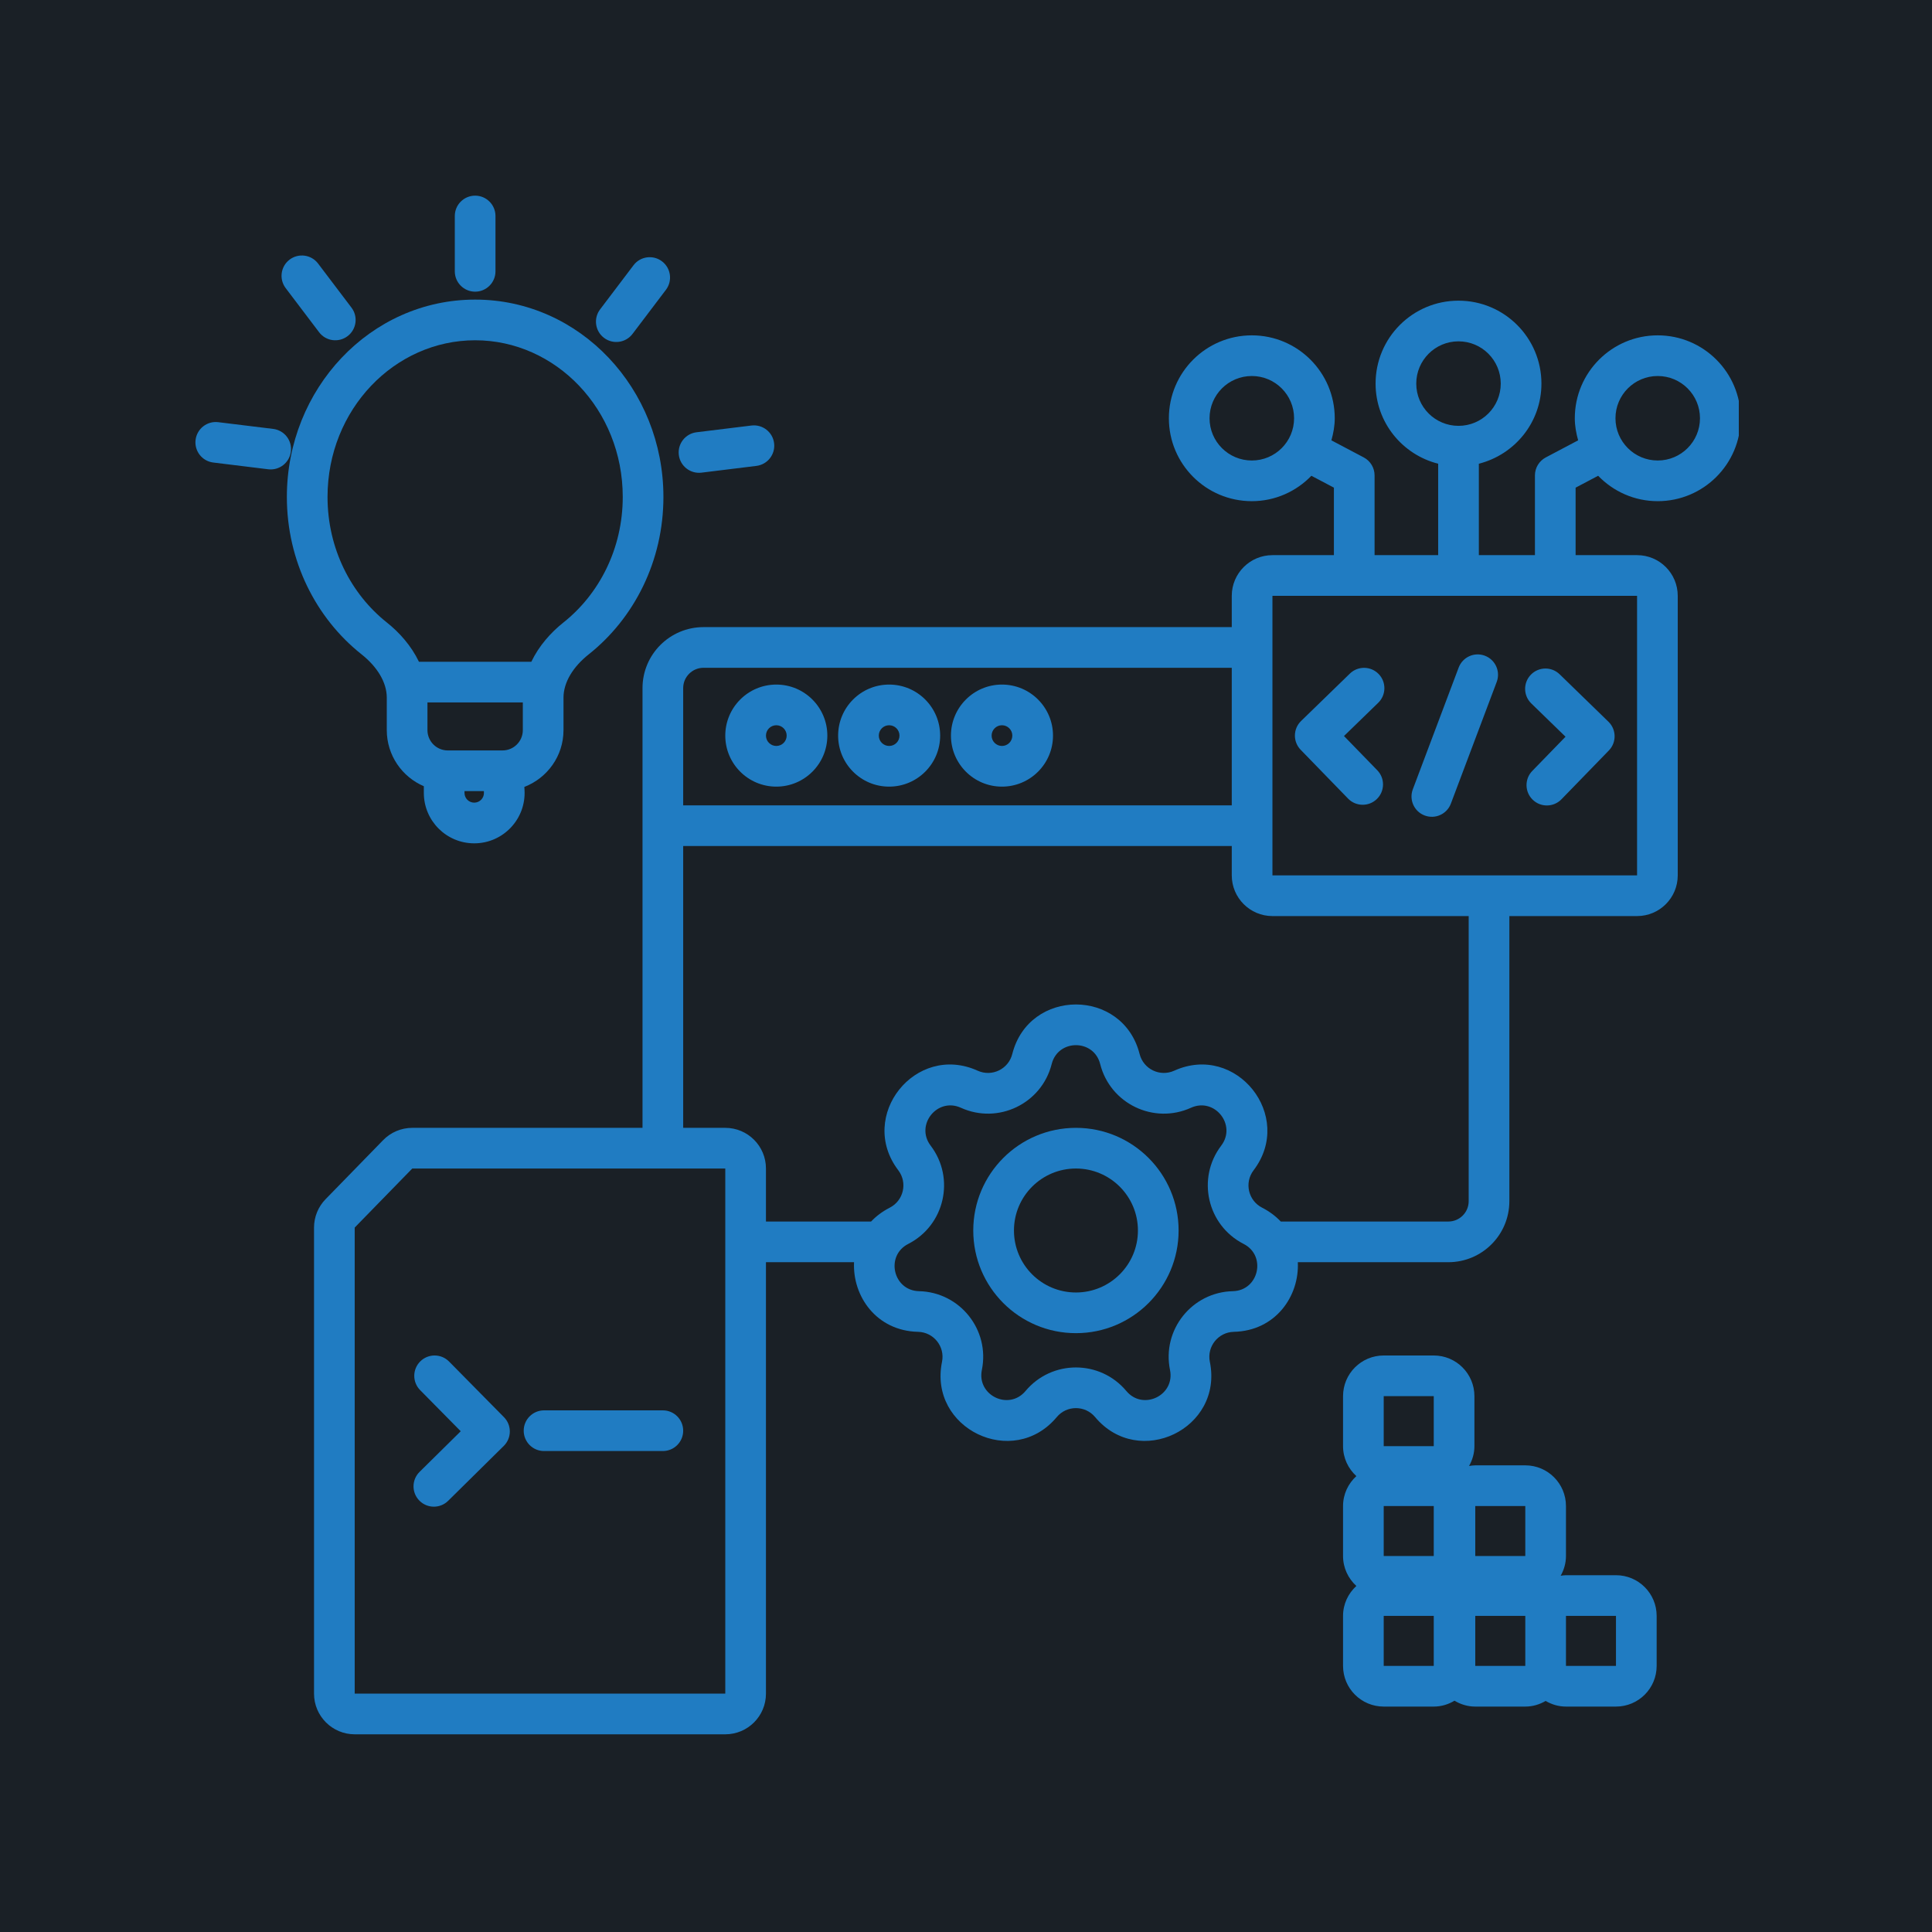 <svg xmlns="http://www.w3.org/2000/svg" xmlns:xlink="http://www.w3.org/1999/xlink" width="500" zoomAndPan="magnify" viewBox="0 0 375 375" height="500" preserveAspectRatio="xMidYMid meet" version="1.0"><defs><clipPath id="855e5362af"><path d="M 60 58 L 337.5 58 L 337.5 337 L 60 337 Z M 60 58 " clip-rule="nonzero"/></clipPath><clipPath id="0bb707b2c2"><path d="M 88 37.5 L 97 37.5 L 97 57 L 88 57 Z M 88 37.5 " clip-rule="nonzero"/></clipPath><clipPath id="baafd8cb99"><path d="M 37.5 81 L 57 81 L 57 92 L 37.5 92 Z M 37.5 81 " clip-rule="nonzero"/></clipPath></defs><rect x="-37.5" width="450" fill="#ffffff" y="-37.5" height="450" fill-opacity="1"/><rect x="-37.5" width="450" fill="#1a2026" y="-37.5" height="450" fill-opacity="1"/><path fill="#207cc2" d="M 150.684 132.875 C 145.211 132.875 140.777 137.312 140.777 142.781 C 140.777 148.25 145.211 152.684 150.684 152.684 C 156.152 152.684 160.586 148.25 160.586 142.781 C 160.586 137.312 156.152 132.875 150.684 132.875 Z M 150.684 144.789 C 149.574 144.789 148.672 143.891 148.672 142.781 C 148.672 141.672 149.574 140.77 150.684 140.77 C 151.793 140.77 152.691 141.672 152.691 142.781 C 152.691 143.891 151.793 144.789 150.684 144.789 Z M 150.684 144.789 " fill-opacity="1" fill-rule="nonzero"/><path fill="#207cc2" d="M 172.582 132.875 C 167.109 132.875 162.68 137.312 162.68 142.781 C 162.68 148.25 167.109 152.684 172.582 152.684 C 178.055 152.684 182.484 148.25 182.484 142.781 C 182.484 137.312 178.055 132.875 172.582 132.875 Z M 172.582 144.789 C 171.473 144.789 170.574 143.891 170.574 142.781 C 170.574 141.672 171.473 140.77 172.582 140.77 C 173.691 140.77 174.59 141.672 174.59 142.781 C 174.59 143.891 173.691 144.789 172.582 144.789 Z M 172.582 144.789 " fill-opacity="1" fill-rule="nonzero"/><path fill="#207cc2" d="M 194.48 132.875 C 189.012 132.875 184.578 137.312 184.578 142.781 C 184.578 148.25 189.012 152.684 194.48 152.684 C 199.953 152.684 204.387 148.25 204.387 142.781 C 204.387 137.312 199.953 132.875 194.48 132.875 Z M 194.48 144.789 C 193.371 144.789 192.473 143.891 192.473 142.781 C 192.473 141.672 193.371 140.77 194.48 140.77 C 195.59 140.77 196.492 141.672 196.492 142.781 C 196.492 143.891 195.59 144.789 194.48 144.789 Z M 194.48 144.789 " fill-opacity="1" fill-rule="nonzero"/><path fill="#207cc2" d="M 208.84 218.914 C 197.832 218.914 188.91 227.836 188.91 238.84 C 188.91 249.844 197.832 258.766 208.84 258.766 C 219.844 258.766 228.766 249.844 228.766 238.84 C 228.766 227.836 219.844 218.914 208.84 218.914 Z M 208.84 250.871 C 202.195 250.871 196.809 245.488 196.809 238.84 C 196.809 232.195 202.195 226.809 208.84 226.809 C 215.48 226.809 220.871 232.195 220.871 238.84 C 220.871 245.488 215.48 250.871 208.84 250.871 Z M 208.84 250.871 " fill-opacity="1" fill-rule="nonzero"/><path fill="#207cc2" d="M 81.402 291.27 C 82.934 292.824 85.434 292.84 86.984 291.309 L 97.781 280.652 C 99.332 279.121 99.352 276.625 97.82 275.074 L 87.164 264.273 C 85.633 262.723 83.133 262.707 81.582 264.238 C 80.031 265.766 80.016 268.266 81.547 269.82 L 89.426 277.805 L 81.441 285.688 C 79.887 287.219 79.871 289.719 81.402 291.27 Z M 81.402 291.27 " fill-opacity="1" fill-rule="nonzero"/><path fill="#207cc2" d="M 105.598 281.645 L 128.66 281.645 C 130.844 281.645 132.605 279.879 132.605 277.699 C 132.605 275.52 130.844 273.75 128.66 273.75 L 105.598 273.75 C 103.414 273.75 101.652 275.52 101.652 277.699 C 101.652 279.879 103.414 281.645 105.598 281.645 Z M 105.598 281.645 " fill-opacity="1" fill-rule="nonzero"/><path fill="#207cc2" d="M 261.66 155.008 C 263.184 156.574 265.68 156.609 267.246 155.09 C 268.812 153.57 268.848 151.07 267.328 149.508 L 260.867 142.863 L 267.516 136.406 C 269.078 134.887 269.113 132.387 267.594 130.824 C 266.074 129.262 263.578 129.223 262.012 130.742 L 252.535 139.949 C 250.973 141.469 250.938 143.969 252.457 145.531 Z M 261.66 155.008 " fill-opacity="1" fill-rule="nonzero"/><path fill="#207cc2" d="M 303.867 142.996 L 297.41 149.641 C 295.895 151.203 295.93 153.703 297.492 155.223 C 299.055 156.742 301.555 156.707 303.074 155.145 L 312.281 145.664 C 313.797 144.102 313.762 141.605 312.199 140.086 L 302.723 130.875 C 301.16 129.359 298.66 129.395 297.141 130.957 C 295.621 132.52 295.66 135.02 297.223 136.539 Z M 303.867 142.996 " fill-opacity="1" fill-rule="nonzero"/><path fill="#207cc2" d="M 276.527 158.285 C 278.57 159.055 280.848 158.023 281.613 155.984 L 290.512 132.359 C 291.277 130.32 290.25 128.043 288.207 127.273 C 286.168 126.504 283.895 127.535 283.125 129.578 L 274.227 153.203 C 273.457 155.242 274.488 157.52 276.527 158.285 Z M 276.527 158.285 " fill-opacity="1" fill-rule="nonzero"/><g clip-path="url(#855e5362af)"><path fill="#207cc2" d="M 321.762 65.09 C 312.871 65.09 305.668 72.297 305.668 81.184 C 305.668 82.68 305.938 84.098 306.316 85.469 L 300.039 88.785 C 298.742 89.469 297.93 90.812 297.93 92.273 L 297.93 107.754 L 287.043 107.754 L 287.043 90.008 C 294.016 88.238 299.191 81.973 299.191 74.457 C 299.191 65.566 291.984 58.359 283.094 58.359 C 274.199 58.359 267 65.566 267 74.457 C 267 81.977 272.176 88.242 279.148 90.008 L 279.148 107.754 L 266.805 107.754 L 266.805 92.273 C 266.805 90.809 265.996 89.469 264.703 88.785 L 258.422 85.469 C 258.805 84.098 259.074 82.68 259.074 81.184 C 259.074 72.297 251.863 65.09 242.977 65.09 C 234.086 65.09 226.879 72.297 226.879 81.184 C 226.879 90.074 234.086 97.277 242.977 97.277 C 247.523 97.277 251.609 95.379 254.539 92.348 L 258.91 94.652 L 258.91 107.754 L 246.98 107.754 C 242.625 107.754 239.086 111.289 239.086 115.648 L 239.086 121.723 L 136.555 121.723 C 130.012 121.723 124.711 127.023 124.711 133.562 L 124.711 218.914 L 80.023 218.914 C 77.895 218.914 75.855 219.773 74.371 221.297 L 63.195 232.762 C 61.758 234.234 60.953 236.211 60.953 238.27 L 60.953 328.734 C 60.953 333.094 64.492 336.629 68.848 336.629 L 140.777 336.629 C 145.141 336.629 148.672 333.094 148.672 328.734 L 148.672 244.992 L 165.77 244.992 C 165.453 251.574 170.094 258.324 178.203 258.508 C 181.227 258.582 183.449 261.367 182.844 264.332 C 180.195 277.301 196.625 285.215 205.117 275.055 C 207.055 272.734 210.621 272.734 212.562 275.055 C 221.051 285.215 237.48 277.301 234.832 264.332 C 234.227 261.367 236.449 258.582 239.473 258.508 C 247.586 258.324 252.227 251.574 251.906 244.992 L 281.121 244.992 C 287.664 244.992 292.965 239.691 292.965 233.152 L 292.965 177.809 L 317.754 177.809 C 322.117 177.809 325.648 174.273 325.648 169.914 L 325.648 115.648 C 325.648 111.289 322.117 107.754 317.754 107.754 L 305.824 107.754 L 305.824 94.656 L 310.199 92.348 C 313.125 95.379 317.215 97.277 321.762 97.277 C 330.652 97.277 337.859 90.074 337.859 81.184 C 337.859 72.297 330.652 65.09 321.762 65.09 Z M 242.977 89.383 C 238.449 89.383 234.773 85.715 234.773 81.184 C 234.773 76.652 238.449 72.984 242.977 72.984 C 247.508 72.984 251.18 76.652 251.18 81.184 C 251.18 85.715 247.508 89.383 242.977 89.383 Z M 274.895 74.457 C 274.895 69.926 278.566 66.254 283.094 66.254 C 287.625 66.254 291.293 69.926 291.293 74.457 C 291.293 78.988 287.625 82.656 283.094 82.656 C 278.566 82.656 274.895 78.988 274.895 74.457 Z M 132.605 133.562 C 132.605 131.383 134.375 129.617 136.555 129.617 L 239.086 129.617 L 239.086 156.32 L 132.605 156.32 Z M 140.777 328.734 L 68.848 328.734 L 68.848 238.27 L 80.023 226.809 L 140.777 226.809 Z M 239.293 250.617 C 231.352 250.801 225.508 258.125 227.098 265.91 C 228.105 270.848 221.848 273.859 218.621 269.992 C 213.523 263.898 204.152 263.898 199.055 269.992 C 195.824 273.859 189.57 270.848 190.578 265.91 C 192.168 258.125 186.328 250.801 178.383 250.617 C 173.344 250.5 171.801 243.734 176.289 241.445 C 183.367 237.832 185.449 228.699 180.641 222.371 C 177.59 218.359 181.922 212.934 186.508 215.016 C 193.742 218.297 202.188 214.23 204.133 206.527 C 205.367 201.645 212.309 201.645 213.543 206.527 C 215.488 214.23 223.934 218.297 231.168 215.016 C 235.754 212.934 240.086 218.359 237.035 222.371 C 232.227 228.699 234.312 237.832 241.387 241.445 C 245.875 243.734 244.328 250.5 239.293 250.617 Z M 285.07 233.152 C 285.07 235.332 283.301 237.098 281.121 237.098 L 248.598 237.098 C 247.617 236.062 246.418 235.148 244.977 234.41 C 242.281 233.035 241.488 229.559 243.32 227.152 C 251.332 216.617 239.965 202.359 227.906 207.824 C 225.152 209.07 221.941 207.523 221.199 204.59 C 217.957 191.758 199.719 191.758 196.48 204.59 C 195.738 207.523 192.523 209.07 189.77 207.824 C 177.715 202.359 166.344 216.617 174.359 227.152 C 176.191 229.559 175.395 233.035 172.699 234.41 C 171.258 235.148 170.059 236.062 169.078 237.098 L 148.672 237.098 L 148.672 226.809 C 148.672 222.449 145.141 218.914 140.777 218.914 L 132.605 218.914 L 132.605 164.215 L 239.086 164.215 L 239.086 169.914 C 239.086 174.273 242.625 177.809 246.98 177.809 L 285.07 177.809 Z M 317.754 115.648 L 317.754 169.914 L 246.98 169.914 L 246.98 115.648 Z M 321.762 89.383 C 317.234 89.383 313.562 85.711 313.562 81.184 C 313.562 76.652 317.234 72.984 321.762 72.984 C 326.293 72.984 329.965 76.652 329.965 81.184 C 329.965 85.711 326.293 89.383 321.762 89.383 Z M 321.762 89.383 " fill-opacity="1" fill-rule="nonzero"/></g><path fill="#207cc2" d="M 122.965 51.484 L 116.477 60.051 C 115.16 61.789 115.504 64.262 117.238 65.578 C 118.98 66.895 121.457 66.551 122.77 64.816 L 129.254 56.254 C 130.57 54.516 130.23 52.039 128.492 50.723 C 126.754 49.406 124.277 49.75 122.965 51.484 Z M 122.965 51.484 " fill-opacity="1" fill-rule="nonzero"/><path fill="#207cc2" d="M 70.176 127.008 C 73.25 129.445 75.074 132.465 75.074 135.414 L 75.074 141.715 C 75.074 146.605 78.039 150.797 82.266 152.605 L 82.266 153.906 C 82.266 159.309 86.645 163.691 92.047 163.691 C 97.676 163.691 102.141 158.949 101.809 153.332 L 101.773 152.742 C 106.215 151.031 109.375 146.754 109.375 141.715 L 109.375 135.414 C 109.375 132.465 111.199 129.445 114.273 127.008 C 123.109 119.992 128.77 108.887 128.77 96.457 C 128.77 75.5 112.602 58.152 92.227 58.152 C 71.848 58.152 55.68 75.5 55.68 96.457 C 55.68 108.887 61.336 119.992 70.176 127.008 Z M 92.047 155.793 C 91.004 155.793 90.16 154.949 90.16 153.906 L 90.16 153.555 L 93.918 153.555 L 93.93 153.797 C 93.992 154.879 93.133 155.793 92.047 155.793 Z M 101.48 141.715 C 101.48 143.895 99.715 145.66 97.535 145.66 L 86.914 145.66 C 84.734 145.66 82.969 143.895 82.969 141.715 L 82.969 136.34 L 101.48 136.34 Z M 92.227 66.047 C 107.852 66.047 120.875 79.465 120.875 96.457 C 120.875 106.473 116.32 115.301 109.363 120.824 C 106.91 122.77 104.609 125.359 103.133 128.445 L 81.316 128.445 C 79.836 125.359 77.535 122.77 75.086 120.824 C 68.125 115.301 63.574 106.473 63.574 96.457 C 63.574 79.465 76.594 66.047 92.227 66.047 Z M 92.227 66.047 " fill-opacity="1" fill-rule="nonzero"/><g clip-path="url(#0bb707b2c2)"><path fill="#207cc2" d="M 88.277 41.926 L 88.277 52.664 C 88.277 54.844 90.043 56.613 92.227 56.613 C 94.402 56.613 96.172 54.844 96.172 52.664 L 96.172 41.926 C 96.172 39.742 94.402 37.977 92.227 37.977 C 90.043 37.977 88.277 39.742 88.277 41.926 Z M 88.277 41.926 " fill-opacity="1" fill-rule="nonzero"/></g><path fill="#207cc2" d="M 56.211 50.391 C 54.473 51.707 54.133 54.184 55.449 55.922 L 61.934 64.484 C 63.246 66.223 65.723 66.566 67.465 65.246 C 69.199 63.93 69.543 61.457 68.227 59.719 L 61.738 51.152 C 60.426 49.418 57.949 49.078 56.211 50.391 Z M 56.211 50.391 " fill-opacity="1" fill-rule="nonzero"/><path fill="#207cc2" d="M 135.195 83.902 C 133.031 84.168 131.492 86.141 131.758 88.301 C 132.023 90.465 133.992 92.004 136.156 91.742 L 146.816 90.43 C 148.98 90.164 150.52 88.195 150.254 86.031 C 149.992 83.871 148.02 82.332 145.859 82.594 Z M 135.195 83.902 " fill-opacity="1" fill-rule="nonzero"/><g clip-path="url(#baafd8cb99)"><path fill="#207cc2" d="M 53.023 83.25 L 42.363 81.945 C 40.199 81.676 38.23 83.215 37.961 85.379 C 37.695 87.543 39.234 89.516 41.398 89.777 L 52.062 91.086 C 54.223 91.352 56.195 89.809 56.457 87.648 C 56.727 85.484 55.188 83.516 53.023 83.25 Z M 53.023 83.25 " fill-opacity="1" fill-rule="nonzero"/></g><path fill="#207cc2" d="M 313.66 305.746 L 303.953 305.746 C 303.602 305.746 303.266 305.805 302.926 305.852 C 303.562 304.715 303.953 303.422 303.953 302.023 L 303.953 292.32 C 303.953 287.957 300.418 284.422 296.059 284.422 L 286.348 284.422 C 285.938 284.422 285.539 284.484 285.145 284.547 C 285.785 283.402 286.184 282.105 286.184 280.703 L 286.184 270.992 C 286.184 266.633 282.645 263.098 278.289 263.098 L 268.578 263.098 C 264.215 263.098 260.684 266.633 260.684 270.992 L 260.684 280.703 C 260.684 283.008 261.691 285.066 263.27 286.512 C 261.691 287.953 260.684 290.012 260.684 292.32 L 260.684 302.023 C 260.684 304.332 261.691 306.391 263.27 307.836 C 261.691 309.277 260.684 311.336 260.684 313.641 L 260.684 323.352 C 260.684 327.715 264.215 331.246 268.578 331.246 L 278.289 331.246 C 279.766 331.246 281.137 330.816 282.32 330.105 C 283.504 330.816 284.871 331.246 286.348 331.246 L 296.059 331.246 C 297.504 331.246 298.84 330.832 300.008 330.152 C 301.172 330.832 302.508 331.246 303.953 331.246 L 313.66 331.246 C 318.023 331.246 321.555 327.715 321.555 323.352 L 321.555 313.641 C 321.555 309.285 318.023 305.746 313.66 305.746 Z M 278.289 323.352 L 268.578 323.352 L 268.578 313.641 L 278.289 313.641 Z M 278.289 302.023 L 268.578 302.023 L 268.578 292.32 L 278.289 292.32 Z M 278.289 280.703 L 268.578 280.703 L 268.578 270.992 L 278.289 270.992 Z M 296.059 323.352 L 286.348 323.352 L 286.348 313.641 L 296.059 313.641 Z M 296.059 302.023 L 286.348 302.023 L 286.348 292.32 L 296.059 292.32 Z M 313.66 323.352 L 303.953 323.352 L 303.953 313.641 L 313.66 313.641 Z M 313.66 323.352 " fill-opacity="1" fill-rule="nonzero"/></svg>